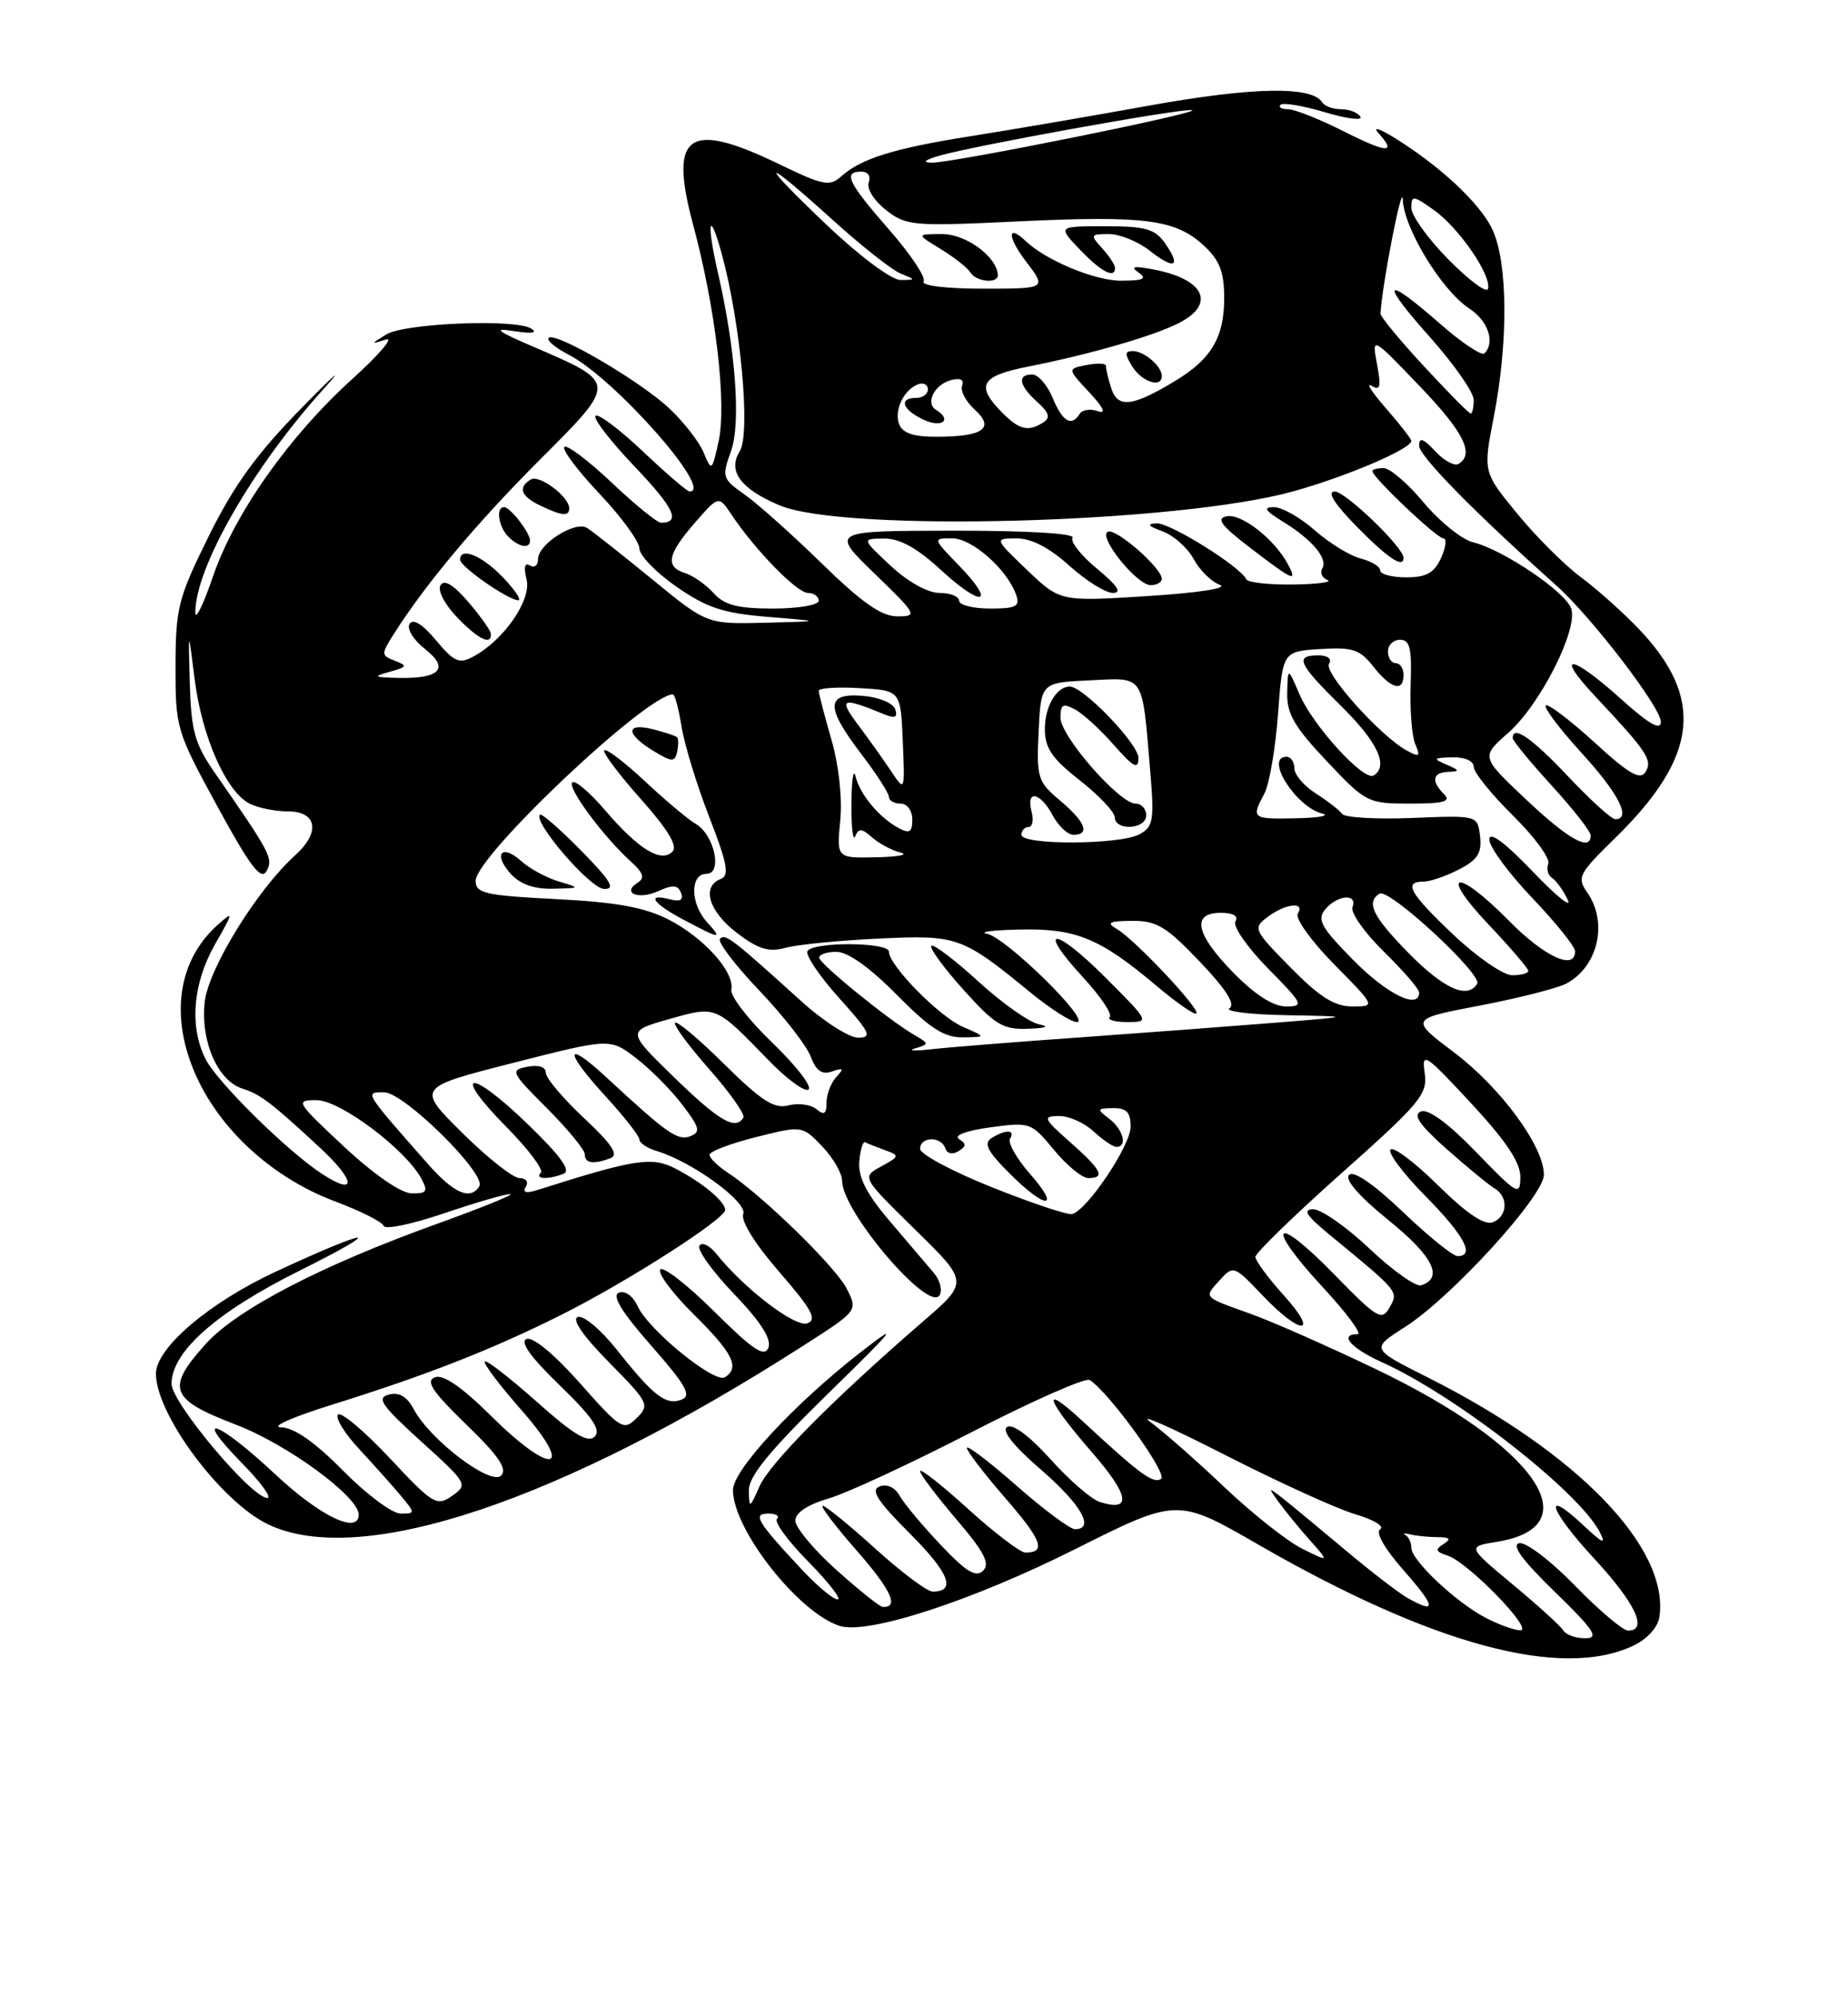 <?xml version="1.0" encoding="UTF-8" standalone="no"?>
<!DOCTYPE svg PUBLIC "-//W3C//DTD SVG 1.1//EN" "http://www.w3.org/Graphics/SVG/1.1/DTD/svg11.dtd" >
<svg xmlns="http://www.w3.org/2000/svg" xmlns:xlink="http://www.w3.org/1999/xlink" version="1.1" viewBox="0 0 237 256">
 <g >
 <path fill="currentColor"
d=" M 209.51 210.91 C 211.28 210.06 212.63 208.56 212.82 207.22 C 214.08 198.37 202.33 186.22 183.15 176.57 C 175.80 172.88 175.80 172.88 180.15 170.11 C 186.11 166.33 198.00 153.31 198.00 150.57 C 198.00 146.93 192.49 139.44 186.48 134.89 C 180.79 130.60 180.79 130.60 189.81 128.88 C 194.77 127.93 199.76 126.66 200.89 126.06 C 204.96 123.88 206.25 118.22 203.55 114.38 C 202.21 112.46 202.46 111.98 207.14 107.41 C 217.80 97.00 218.65 89.51 210.19 80.63 C 208.16 78.50 204.81 75.51 202.74 73.98 C 200.67 72.45 197.00 68.79 194.59 65.85 C 190.20 60.50 190.20 60.50 191.56 53.50 C 193.46 43.77 193.38 33.59 191.37 29.36 C 189.76 25.98 184.47 21.08 178.50 17.46 C 176.84 16.45 176.06 16.25 176.75 17.02 C 179.18 19.71 177.94 19.66 172.36 16.85 C 169.26 15.28 166.03 14.00 165.19 14.00 C 164.35 14.00 163.92 13.74 164.23 13.43 C 164.55 13.12 167.11 13.55 169.93 14.39 C 172.75 15.23 174.80 15.48 174.47 14.96 C 174.15 14.43 173.04 14.00 172.00 14.00 C 170.96 14.00 169.88 13.61 169.58 13.13 C 168.26 11.00 160.70 11.14 147.40 13.53 C 139.76 14.91 129.43 16.68 124.46 17.46 C 114.64 19.01 110.40 20.33 107.87 22.62 C 106.41 23.94 105.54 23.76 99.94 21.05 C 88.23 15.38 85.74 17.14 88.90 28.84 C 91.79 39.58 93.23 51.82 92.15 56.61 C 91.30 60.42 91.26 60.45 90.24 58.00 C 89.66 56.62 87.69 54.09 85.85 52.36 C 82.09 48.83 71.20 42.46 70.36 43.31 C 70.06 43.61 71.23 44.59 72.96 45.48 C 78.84 48.52 91.63 63.00 88.44 63.00 C 88.13 63.00 85.43 60.68 82.43 57.84 C 79.43 55.01 76.70 52.96 76.37 53.30 C 76.04 53.63 78.29 56.55 81.38 59.79 C 86.46 65.11 87.35 67.00 84.77 67.00 C 84.28 67.00 81.43 64.68 78.43 61.84 C 75.43 59.01 72.71 56.96 72.38 57.29 C 72.05 57.62 74.08 60.32 76.89 63.29 C 79.70 66.26 82.00 69.42 82.00 70.30 C 82.00 71.18 84.14 73.39 86.75 75.20 C 90.66 77.91 92.74 78.60 98.50 79.07 C 105.50 79.64 105.50 79.64 98.08 79.82 C 90.65 80.00 90.65 80.00 83.58 74.20 C 79.68 71.02 75.95 68.07 75.28 67.66 C 73.74 66.72 69.00 69.75 69.00 71.67 C 69.00 72.47 68.53 72.83 67.96 72.48 C 67.29 72.06 67.14 72.70 67.53 74.26 C 68.19 76.89 64.62 82.06 60.69 84.16 C 58.89 85.13 58.23 84.84 55.91 82.06 C 54.20 80.01 52.97 79.24 52.53 79.96 C 52.14 80.58 53.02 82.02 54.50 83.18 C 57.69 85.69 56.44 87.02 51.00 86.89 C 47.90 86.81 47.79 86.72 50.00 86.10 C 52.22 85.49 52.29 85.33 50.64 84.69 C 48.86 84.01 48.86 83.86 50.52 81.24 C 54.63 74.78 61.08 67.09 69.21 58.95 C 79.21 48.95 79.22 49.10 68.42 44.45 C 63.60 42.38 63.15 42.00 66.00 42.45 C 68.19 42.79 68.99 42.67 68.14 42.12 C 66.14 40.83 51.81 41.42 49.49 42.89 C 47.51 44.14 47.51 44.15 49.49 43.52 C 50.58 43.17 48.65 45.43 45.21 48.55 C 37.03 55.95 30.05 65.85 27.28 73.98 C 26.05 77.56 25.05 79.60 25.05 78.50 C 25.04 72.76 32.42 59.90 41.45 49.91 C 44.23 46.83 43.03 47.85 38.79 52.18 C 32.95 58.12 30.04 62.13 26.80 68.66 C 22.84 76.67 22.53 77.88 22.51 85.40 C 22.50 93.32 22.62 93.72 27.89 103.38 C 32.08 111.06 33.48 112.90 34.17 111.66 C 35.08 110.04 34.74 109.40 27.52 99.01 C 24.98 95.35 24.52 93.68 24.34 87.61 C 24.14 80.50 24.14 80.50 24.97 87.10 C 25.89 94.39 28.96 101.37 31.94 102.97 C 33.00 103.53 35.25 104.00 36.93 104.00 C 40.66 104.00 41.12 106.68 37.88 109.60 C 33.02 113.96 26.74 124.13 26.26 128.39 C 25.69 133.42 27.90 138.52 31.09 139.53 C 33.41 140.27 34.77 141.30 41.05 147.12 C 45.64 151.37 45.78 153.39 41.28 150.45 C 36.86 147.56 27.94 138.78 26.40 135.81 C 24.26 131.67 24.71 126.06 27.57 121.04 C 29.97 116.85 29.99 116.70 27.92 118.54 C 22.57 123.31 21.69 130.97 25.58 138.79 C 28.90 145.46 35.44 151.17 42.96 153.98 C 46.23 155.21 49.04 156.62 49.21 157.13 C 49.38 157.63 52.85 156.91 56.93 155.52 C 61.01 154.14 64.83 153.02 65.43 153.05 C 66.02 153.08 61.78 154.80 56.00 156.88 C 41.24 162.19 30.41 167.81 26.41 172.23 C 21.24 177.95 21.76 179.35 30.20 182.58 C 36.82 185.10 46.00 191.82 46.00 194.13 C 46.00 196.72 41.05 194.34 35.34 189.00 C 27.89 182.03 24.48 180.85 31.00 187.50 C 33.43 189.97 34.91 192.00 34.29 192.00 C 32.26 192.00 22.00 179.78 22.00 177.36 C 22.00 173.26 27.76 168.17 38.39 162.88 C 49.80 157.19 47.75 157.25 35.43 162.96 C 26.86 166.93 20.00 172.76 20.00 176.07 C 20.00 181.30 28.38 192.53 34.42 195.40 C 46.27 201.02 71.82 192.48 102.99 172.50 C 110.04 167.99 110.04 167.99 108.57 165.14 C 107.11 162.31 97.72 153.17 93.30 150.28 C 92.04 149.45 91.00 148.43 91.00 148.01 C 91.00 147.59 93.67 146.57 96.94 145.75 C 102.87 144.26 102.87 144.26 105.44 146.93 C 106.85 148.40 108.00 150.40 108.00 151.37 C 108.00 155.27 119.09 168.28 120.49 166.02 C 120.88 165.39 120.56 164.11 119.79 163.19 C 119.01 162.26 116.49 159.30 114.18 156.60 C 111.16 153.07 110.05 150.93 110.20 148.92 C 110.32 147.39 110.66 146.26 110.96 146.41 C 111.26 146.57 112.40 147.02 113.50 147.42 C 115.41 148.11 115.38 148.21 113.00 149.51 C 110.50 150.87 110.50 150.87 117.36 157.60 C 124.23 164.32 124.23 164.32 118.36 169.39 C 106.92 179.28 98.72 187.54 97.41 190.50 C 96.14 193.37 96.08 193.39 96.04 191.04 C 96.01 189.22 98.65 186.00 106.25 178.57 C 114.95 170.07 115.56 169.28 110.27 173.40 C 101.79 180.01 94.00 188.43 94.00 190.98 C 94.00 196.03 102.41 206.73 107.70 208.40 C 111.29 209.54 124.68 205.18 137.86 198.57 C 150.99 191.99 150.99 191.99 161.40 197.99 C 183.73 210.85 200.31 215.31 209.51 210.91 Z  M 62.96 81.25 C 62.94 80.84 61.64 79.00 60.07 77.17 C 58.18 74.96 56.98 74.23 56.50 75.00 C 56.09 75.66 57.00 77.43 58.58 79.08 C 61.29 81.92 63.04 82.78 62.96 81.25 Z  M 64.50 74.00 C 61.82 71.20 58.98 70.04 59.01 71.75 C 59.03 72.63 65.07 76.85 66.44 76.94 C 66.95 76.97 66.08 75.65 64.50 74.00 Z  M 67.97 69.25 C 67.92 68.20 65.42 65.00 64.64 65.00 C 63.56 65.00 63.93 67.53 65.20 68.80 C 66.55 70.15 68.02 70.39 67.97 69.25 Z  M 73.00 65.15 C 73.00 63.66 69.16 60.78 68.06 61.46 C 66.40 62.49 66.80 63.60 69.25 64.78 C 72.07 66.14 73.00 66.23 73.00 65.15 Z  M 200.48 208.97 C 200.14 208.41 197.22 205.76 194.01 203.09 C 188.17 198.23 188.17 198.23 191.96 197.62 C 204.16 195.67 196.91 185.29 176.50 175.51 C 170.45 172.61 163.25 169.43 160.50 168.44 C 154.18 166.17 154.36 166.37 156.44 164.07 C 158.17 162.16 158.27 162.20 161.94 166.06 C 166.87 171.24 169.30 171.18 164.62 166.00 C 162.63 163.80 161.00 161.59 161.00 161.10 C 161.00 160.61 165.98 155.77 172.07 150.35 C 182.19 141.35 183.11 140.24 182.71 137.52 C 182.31 134.76 182.75 135.04 188.64 141.38 C 193.15 146.24 194.99 148.99 194.98 150.86 C 194.96 153.34 194.62 153.15 189.34 147.70 C 185.76 143.99 183.19 142.10 182.24 142.46 C 181.15 142.88 182.02 144.15 185.52 147.27 C 188.15 149.59 190.90 151.86 191.65 152.30 C 193.49 153.39 193.36 155.93 191.42 156.67 C 190.37 157.07 188.04 155.50 184.45 151.95 C 181.48 149.02 178.73 146.94 178.33 147.33 C 177.94 147.73 179.95 150.41 182.81 153.31 C 187.79 158.35 189.21 161.00 186.93 161.00 C 186.33 161.00 183.17 158.45 179.90 155.32 C 176.18 151.77 173.60 150.00 173.01 150.59 C 172.42 151.18 174.32 153.36 178.08 156.40 C 183.78 161.01 185.17 163.78 182.27 164.74 C 181.59 164.97 178.63 162.87 175.67 160.08 C 172.72 157.28 169.46 155.00 168.43 155.00 C 167.01 155.00 167.52 155.80 170.50 158.25 C 179.46 165.62 179.37 165.51 178.21 167.58 C 177.21 169.35 176.63 169.00 171.08 163.31 C 163.39 155.43 162.10 156.83 169.59 164.93 C 172.69 168.27 174.72 171.00 174.11 171.00 C 171.67 171.00 173.23 172.80 177.23 174.60 C 186.69 178.86 202.47 191.16 205.17 196.38 C 206.02 198.03 205.56 197.85 203.14 195.57 C 197.71 190.48 198.66 193.52 204.45 199.77 C 209.74 205.49 211.40 209.00 208.80 209.00 C 208.14 209.00 205.08 206.41 202.00 203.25 C 198.92 200.08 195.71 197.63 194.85 197.79 C 193.78 198.00 195.22 199.97 199.40 204.03 C 204.47 208.96 205.13 209.97 203.31 209.98 C 202.10 209.99 200.83 209.54 200.48 208.97 Z  M 190.50 207.34 C 186.68 205.34 181.00 199.98 181.00 198.39 C 181.00 197.72 180.66 196.98 180.25 196.75 C 179.84 196.52 180.10 196.48 180.83 196.66 C 181.56 196.85 183.14 197.01 184.33 197.02 C 185.96 197.03 186.16 197.25 185.12 197.91 C 184.01 198.60 184.12 198.90 185.66 199.39 C 188.26 200.22 196.81 209.01 194.96 208.96 C 194.16 208.94 192.15 208.21 190.50 207.34 Z  M 107.25 201.21 C 104.36 198.62 102.00 195.78 102.00 194.91 C 102.00 193.90 103.55 192.86 106.25 192.07 C 108.59 191.39 116.87 187.55 124.65 183.54 C 132.43 179.54 139.23 176.54 139.75 176.88 C 142.32 178.55 149.84 188.98 148.90 189.56 C 147.87 190.20 146.18 188.95 138.75 182.07 C 133.42 177.13 134.11 179.32 140.01 186.11 C 144.86 191.68 145.20 193.83 141.04 192.51 C 139.97 192.17 137.12 189.71 134.72 187.03 C 132.07 184.08 129.88 182.45 129.17 182.89 C 128.41 183.36 129.93 185.28 133.50 188.37 C 138.65 192.82 140.47 196.00 137.86 196.00 C 137.23 196.00 133.86 193.49 130.36 190.42 C 126.86 187.34 124.00 185.17 124.00 185.59 C 124.00 186.00 126.23 188.91 128.96 192.05 C 133.64 197.43 134.21 199.00 131.50 199.00 C 130.86 199.00 127.56 196.49 124.17 193.42 C 120.78 190.34 118.00 188.16 118.00 188.56 C 118.00 188.96 120.09 191.73 122.63 194.71 C 126.22 198.90 127.00 200.40 126.08 201.32 C 125.15 202.23 123.91 201.47 120.63 198.00 C 118.29 195.53 115.92 192.69 115.37 191.71 C 114.78 190.64 113.75 190.16 112.81 190.52 C 111.61 190.98 112.49 192.36 116.69 196.56 C 121.74 201.61 122.68 204.00 119.61 204.00 C 118.91 204.00 115.61 201.53 112.26 198.50 C 108.92 195.47 105.88 193.00 105.51 193.00 C 105.14 193.00 107.09 195.57 109.84 198.71 C 114.29 203.78 115.36 206.09 113.19 205.96 C 112.81 205.93 110.14 203.80 107.25 201.21 Z  M 180.50 204.81 C 179.40 204.19 175.80 201.42 172.50 198.65 C 169.20 195.88 165.61 192.91 164.52 192.05 C 162.63 190.58 162.60 190.60 163.97 192.50 C 164.76 193.60 166.55 195.79 167.95 197.37 C 170.50 200.24 170.50 200.24 167.00 198.50 C 165.07 197.54 160.57 193.98 157.00 190.59 C 153.43 187.20 149.15 183.44 147.50 182.24 C 145.85 181.04 150.12 182.92 157.00 186.43 C 163.88 189.94 171.43 193.38 173.79 194.08 C 176.14 194.77 177.59 195.63 177.01 196.00 C 176.36 196.39 177.56 198.50 180.06 201.33 C 184.16 205.99 184.28 206.94 180.50 204.81 Z  M 102.90 201.25 C 97.07 195.01 96.46 194.00 98.54 194.00 C 99.53 194.00 100.02 194.31 99.64 194.69 C 99.26 195.07 101.08 197.55 103.69 200.19 C 106.29 202.84 107.97 205.00 107.42 205.00 C 106.86 205.00 104.83 203.31 102.90 201.25 Z  M 44.00 188.50 C 40.36 184.82 37.73 182.98 36.03 182.94 C 34.64 182.90 37.55 181.61 42.50 180.07 C 54.71 176.26 63.07 172.99 72.00 168.52 C 80.41 164.31 93.00 156.25 93.00 155.08 C 93.00 153.99 90.00 151.51 86.56 149.75 C 83.58 148.23 81.37 148.57 68.98 152.51 C 67.46 152.99 66.97 152.86 67.43 152.11 C 67.82 151.49 67.46 151.00 66.63 151.00 C 65.81 151.00 62.50 148.39 59.28 145.20 C 53.42 139.39 53.42 139.39 65.82 136.23 C 78.23 133.07 78.23 133.07 81.55 135.60 C 83.37 137.00 86.05 139.68 87.49 141.58 C 89.75 144.54 89.89 145.10 88.51 145.64 C 86.91 146.25 85.54 145.28 77.77 138.09 C 72.44 133.15 72.30 134.67 77.56 140.40 C 80.00 143.06 82.00 145.60 82.00 146.05 C 82.00 146.50 83.01 147.17 84.25 147.54 C 88.76 148.89 95.90 154.09 95.32 155.60 C 94.98 156.48 96.83 159.45 99.95 163.04 C 104.07 167.77 104.82 169.13 103.56 169.61 C 102.03 170.20 95.53 165.26 91.89 160.73 C 91.01 159.63 90.02 159.15 89.70 159.67 C 89.38 160.19 91.38 162.98 94.15 165.86 C 97.56 169.42 98.97 171.63 98.55 172.73 C 98.05 174.02 96.59 173.05 91.58 168.08 C 88.10 164.63 84.98 162.22 84.67 162.73 C 84.35 163.24 86.32 165.86 89.04 168.54 C 93.99 173.42 94.92 175.31 92.96 176.53 C 91.63 177.35 83.17 170.47 81.79 167.44 C 81.19 166.13 80.17 165.38 79.38 165.68 C 78.43 166.05 79.68 168.11 83.53 172.49 C 88.02 177.60 88.74 178.89 87.39 179.40 C 85.40 180.17 83.79 178.92 79.05 172.93 C 77.05 170.42 74.83 168.56 74.11 168.80 C 73.28 169.07 74.73 171.19 78.11 174.62 C 83.19 179.76 83.35 180.08 81.66 181.75 C 79.97 183.42 79.63 183.22 74.39 177.30 C 71.14 173.63 68.35 171.31 67.54 171.62 C 66.63 171.97 68.03 173.93 71.79 177.57 C 75.98 181.62 77.11 183.29 76.26 184.14 C 75.41 184.99 73.54 183.86 68.85 179.68 C 65.40 176.61 62.39 174.28 62.17 174.50 C 61.94 174.73 64.05 177.52 66.85 180.71 C 73.82 188.63 70.87 189.29 63.06 181.56 C 59.23 177.77 56.84 176.12 55.78 176.53 C 54.54 177.01 55.44 178.36 59.79 182.57 C 63.95 186.60 65.11 188.29 64.27 189.13 C 62.94 190.46 55.19 184.59 53.08 180.65 C 52.19 178.99 51.19 178.40 49.86 178.75 C 48.25 179.17 48.92 180.14 54.01 184.75 C 59.95 190.13 60.04 190.28 57.99 191.72 C 56.00 193.11 55.55 192.84 49.98 186.89 C 46.73 183.43 43.75 180.92 43.35 181.31 C 42.95 181.71 44.19 183.72 46.10 185.77 C 48.00 187.82 50.41 190.51 51.44 191.75 C 53.27 193.95 53.27 194.00 51.37 194.00 C 50.30 194.00 46.99 191.53 44.00 188.50 Z  M 72.27 150.45 C 73.28 150.06 71.91 148.17 67.62 144.03 C 60.19 136.84 57.79 137.20 64.93 144.43 C 67.75 147.28 69.74 149.93 69.36 150.31 C 68.53 151.14 70.26 151.22 72.27 150.45 Z  M 78.31 148.44 C 79.38 148.02 78.47 146.65 74.89 143.30 C 72.20 140.78 70.00 138.18 70.00 137.50 C 70.00 136.75 69.08 136.45 67.64 136.73 C 65.39 137.16 65.51 137.41 70.14 142.04 C 72.81 144.72 75.00 147.38 75.00 147.95 C 75.00 149.12 76.10 149.28 78.31 148.44 Z  M 127.25 152.19 C 122.17 150.16 118.00 147.94 118.00 147.25 C 118.00 145.66 120.70 145.60 121.23 147.18 C 121.46 147.87 122.16 148.02 122.92 147.55 C 123.94 146.92 123.95 146.59 122.98 145.99 C 122.26 145.54 123.91 144.92 126.97 144.50 C 132.10 143.80 132.25 143.85 135.17 147.39 C 136.81 149.38 138.79 151.00 139.57 151.00 C 141.81 151.00 141.29 149.97 137.25 146.40 C 133.80 143.35 133.68 143.08 135.79 143.04 C 137.05 143.02 139.05 143.90 140.23 145.00 C 141.41 146.10 142.74 147.00 143.19 147.00 C 144.63 147.00 144.05 144.76 142.25 143.39 C 140.63 142.16 140.67 142.06 142.75 142.03 C 144.47 142.01 145.00 142.57 145.00 144.42 C 145.00 146.81 139.45 155.09 137.50 155.61 C 136.95 155.76 132.34 154.22 127.25 152.19 Z  M 132.08 150.44 C 130.36 148.48 129.22 146.46 129.54 145.94 C 130.26 144.77 128.95 144.74 127.15 145.88 C 126.12 146.54 126.64 147.58 129.44 150.37 C 134.11 155.05 136.17 155.10 132.08 150.44 Z  M 44.11 146.96 C 37.94 141.20 37.83 141.00 40.61 141.01 C 43.62 141.01 52.04 147.33 54.05 151.09 C 54.92 152.71 54.73 152.99 52.79 152.96 C 51.42 152.93 47.94 150.53 44.11 146.96 Z  M 54.87 149.18 C 46.64 139.84 46.74 140.00 49.26 140.00 C 51.80 140.00 62.43 150.49 61.47 152.05 C 60.33 153.89 58.20 152.96 54.87 149.18 Z  M 86.44 138.07 C 80.38 132.17 80.38 132.17 85.78 130.63 C 91.89 128.90 91.70 128.82 98.62 135.95 C 101.00 138.39 103.29 140.05 103.71 139.63 C 104.13 139.20 102.01 136.49 98.99 133.59 C 95.97 130.69 93.63 127.65 93.79 126.84 C 94.23 124.58 90.27 120.18 85.72 117.85 C 82.65 116.29 79.02 115.63 71.31 115.24 C 62.22 114.78 61.00 114.50 61.00 112.90 C 61.00 109.73 82.95 89.00 86.30 89.00 C 86.55 89.00 87.04 90.86 87.41 93.14 C 87.77 95.41 89.36 100.61 90.95 104.70 C 93.30 110.74 93.57 112.23 92.42 112.67 C 89.93 113.63 90.89 116.81 94.50 119.57 C 97.25 121.67 98.58 122.07 100.75 121.48 C 102.26 121.07 107.63 120.54 112.68 120.30 C 122.81 119.82 123.35 120.01 132.14 127.20 C 134.69 129.29 137.37 131.00 138.10 131.00 C 140.06 131.00 129.03 120.17 126.58 119.68 C 125.44 119.46 127.33 119.21 130.80 119.14 C 137.98 118.98 141.06 120.25 148.26 126.31 C 150.87 128.52 153.20 130.13 153.43 129.90 C 153.97 129.37 145.53 120.41 143.23 119.07 C 141.84 118.26 142.22 118.05 145.18 118.03 C 148.33 118.00 149.57 118.75 153.85 123.24 C 157.21 126.76 158.47 128.72 157.68 129.22 C 157.03 129.63 160.32 130.04 165.00 130.12 C 173.50 130.28 173.50 130.28 164.00 131.05 C 158.78 131.47 147.53 132.32 139.00 132.93 C 130.47 133.53 121.70 134.23 119.50 134.48 C 117.30 134.73 116.34 134.68 117.37 134.37 C 119.17 133.83 119.17 133.76 117.25 132.65 C 113.99 130.76 105.12 123.56 105.06 122.75 C 105.03 122.34 106.03 122.00 107.28 122.00 C 108.73 122.00 111.57 124.02 115.00 127.50 C 119.26 131.81 121.09 132.99 123.47 132.96 C 126.50 132.92 126.50 132.92 123.48 131.61 C 120.43 130.28 114.00 123.74 114.00 121.97 C 114.00 120.75 104.31 120.68 103.56 121.90 C 103.26 122.39 105.07 125.09 107.60 127.90 C 111.59 132.34 111.91 133.00 110.05 133.00 C 108.88 133.00 105.57 130.88 102.71 128.28 C 93.89 120.30 93.03 119.64 92.34 120.32 C 91.98 120.69 94.23 123.65 97.33 126.91 C 100.44 130.17 103.43 133.99 103.96 135.40 C 104.67 137.27 105.42 137.79 106.72 137.33 C 108.17 136.82 108.27 136.95 107.25 138.05 C 106.56 138.79 106.00 140.27 106.00 141.32 C 106.00 142.79 105.69 142.99 104.70 142.16 C 103.98 141.57 102.37 141.35 101.12 141.68 C 99.29 142.16 97.67 141.12 92.94 136.45 C 89.70 133.24 86.84 130.83 86.58 131.09 C 86.32 131.34 88.29 134.02 90.95 137.03 C 93.61 140.04 95.58 142.84 95.33 143.25 C 94.33 144.92 92.22 143.69 86.44 138.07 Z  M 133.26 131.29 C 132.02 131.06 128.52 128.58 125.47 125.80 C 122.42 123.01 119.71 120.96 119.44 121.23 C 119.17 121.50 121.02 124.03 123.56 126.86 C 127.62 131.37 128.63 131.98 131.84 131.86 C 134.16 131.78 134.68 131.57 133.26 131.29 Z  M 141.78 125.30 C 135.18 118.70 132.82 118.68 138.90 125.27 C 141.14 127.70 142.68 129.99 142.32 130.35 C 141.96 130.71 142.97 131.00 144.57 131.00 C 147.45 131.00 147.43 130.95 141.78 125.30 Z  M 90.65 118.17 C 88.51 115.80 88.48 112.00 90.61 112.00 C 92.72 112.00 91.59 106.92 89.18 105.57 C 88.27 105.05 85.37 102.62 82.75 100.17 C 80.12 97.71 77.76 95.91 77.50 96.17 C 77.24 96.42 79.34 99.22 82.15 102.38 C 85.66 106.32 86.95 108.45 86.24 109.16 C 84.77 110.63 81.88 108.85 77.59 103.84 C 75.62 101.54 73.73 99.94 73.39 100.28 C 72.72 100.95 77.38 107.24 80.91 110.43 C 82.50 111.86 82.73 112.55 81.80 113.12 C 79.66 114.45 81.87 115.38 84.41 114.22 C 86.29 113.37 86.95 113.42 87.34 114.45 C 87.69 115.35 87.24 115.61 85.93 115.27 C 82.79 114.45 83.72 115.81 87.75 117.93 C 92.44 120.41 92.70 120.43 90.65 118.17 Z  M 71.64 112.97 C 70.07 112.50 67.93 111.34 66.89 110.40 C 64.35 108.11 63.19 109.44 65.49 111.99 C 66.71 113.34 68.50 113.97 70.90 113.91 C 74.49 113.83 74.49 113.83 71.64 112.97 Z  M 74.52 109.02 C 71.83 106.29 69.45 104.21 69.25 104.42 C 68.32 105.35 75.69 113.88 77.46 113.94 C 78.99 113.99 78.35 112.91 74.52 109.02 Z  M 86.84 94.50 C 86.65 94.32 85.26 93.85 83.75 93.47 C 80.21 92.59 80.22 94.06 83.75 96.22 C 86.17 97.69 86.54 97.71 86.84 96.37 C 87.02 95.53 87.02 94.69 86.84 94.50 Z  M 158.21 124.71 C 153.33 119.74 152.74 117.00 156.56 117.00 C 158.16 117.00 158.86 117.41 158.44 118.10 C 158.07 118.70 159.94 121.40 162.59 124.10 C 167.14 128.71 167.28 129.00 164.92 129.00 C 163.29 129.00 160.95 127.50 158.21 124.71 Z  M 165.51 124.01 C 160.77 119.20 160.66 118.96 162.55 117.54 C 164.84 115.81 167.42 115.51 166.44 117.10 C 166.07 117.70 168.15 120.61 171.10 123.60 C 176.43 129.00 176.43 129.00 173.43 129.00 C 171.15 129.00 169.24 127.80 165.51 124.01 Z  M 173.55 123.05 C 169.40 118.84 168.87 117.87 169.96 116.55 C 171.51 114.69 174.14 114.48 173.45 116.27 C 173.18 116.97 174.99 119.54 177.48 121.98 C 179.97 124.42 182.00 126.77 182.00 127.21 C 182.00 129.47 177.86 127.43 173.55 123.05 Z  M 180.71 122.22 C 176.04 117.47 175.14 115.65 176.93 114.54 C 178.13 113.80 190.17 124.92 189.44 126.10 C 188.20 128.10 185.18 126.75 180.71 122.22 Z  M 186.44 119.85 C 180.78 114.50 179.93 113.00 182.55 113.00 C 183.40 113.00 185.45 112.30 187.11 111.44 C 189.50 110.21 190.06 109.33 189.81 107.19 C 189.50 104.50 189.50 104.50 181.12 104.84 C 176.50 105.03 172.45 104.79 172.12 104.32 C 171.78 103.84 170.26 102.67 168.75 101.70 C 167.24 100.74 166.00 99.29 166.00 98.48 C 166.00 97.66 165.55 97.00 165.00 97.00 C 162.12 97.00 166.15 103.40 169.57 104.28 C 170.63 104.55 169.14 104.82 166.25 104.88 C 160.56 105.01 160.44 104.92 162.15 101.72 C 162.79 100.53 163.57 95.95 163.90 91.53 C 164.50 83.50 164.50 83.50 169.31 83.19 C 173.47 82.93 174.39 83.23 176.13 85.44 C 178.39 88.31 180.00 88.75 180.00 86.50 C 180.00 85.67 179.55 85.00 179.00 85.00 C 178.45 85.00 178.00 84.33 178.00 83.50 C 178.00 82.67 178.70 82.00 179.56 82.00 C 180.82 82.00 181.08 83.11 180.91 87.75 C 180.80 90.91 181.06 94.34 181.50 95.37 C 182.19 96.97 182.04 97.09 180.40 96.19 C 177.04 94.36 169.74 86.22 170.44 85.09 C 170.85 84.44 170.29 84.00 169.06 84.00 C 166.00 84.00 166.48 85.07 172.00 90.50 C 176.68 95.11 178.12 98.19 176.16 99.40 C 174.92 100.17 168.38 93.02 166.66 89.00 C 165.16 85.50 165.16 85.50 165.08 88.81 C 165.02 91.48 166.00 93.17 170.15 97.56 C 175.17 102.88 175.42 103.00 180.85 103.00 C 185.17 103.00 186.13 102.73 185.20 101.80 C 183.50 100.10 183.71 99.01 185.75 98.93 C 187.25 98.87 187.21 98.73 185.50 98.00 C 183.73 97.24 183.81 97.13 186.25 97.07 C 187.86 97.03 189.00 97.53 189.00 98.29 C 189.00 99.00 191.26 101.80 194.02 104.52 C 196.78 107.24 198.82 110.02 198.56 110.70 C 198.30 111.38 198.52 112.20 199.04 112.52 C 199.56 112.85 200.47 114.10 201.05 115.31 C 201.64 116.51 199.61 114.89 196.56 111.70 C 192.92 107.91 191.00 106.50 191.00 107.61 C 191.00 108.55 193.47 111.91 196.50 115.09 C 199.53 118.26 202.00 121.33 202.00 121.93 C 202.00 124.45 198.07 122.64 193.50 118.00 C 186.81 111.21 184.40 111.61 190.85 118.44 C 193.68 121.43 196.00 124.13 196.00 124.44 C 196.00 124.75 195.07 125.00 193.94 125.00 C 192.81 125.00 189.43 122.68 186.44 119.85 Z  M 107.76 105.15 C 108.04 102.26 107.57 98.04 106.61 94.74 C 105.73 91.69 105.00 88.90 105.00 88.54 C 105.00 88.19 107.36 88.03 110.25 88.20 C 115.50 88.50 115.50 88.50 115.78 95.00 C 116.05 101.50 116.05 101.50 114.28 98.84 C 113.30 97.37 111.40 94.71 110.06 92.92 C 107.48 89.48 107.91 89.30 113.39 91.55 C 114.78 92.12 115.15 91.95 114.81 90.91 C 114.55 90.12 112.72 89.36 110.67 89.19 C 105.88 88.79 105.84 90.60 110.50 96.70 C 112.42 99.22 114.00 101.67 114.00 102.14 C 114.00 102.61 114.67 103.00 115.50 103.00 C 116.34 103.00 117.00 103.89 117.00 105.04 C 117.00 106.67 116.65 106.88 115.24 106.13 C 112.75 104.79 110.29 101.84 109.72 99.50 C 109.45 98.40 109.22 99.97 109.19 103.00 C 109.17 106.03 109.39 107.91 109.68 107.19 C 110.10 106.13 110.53 106.16 111.85 107.34 C 112.76 108.14 114.40 109.01 115.50 109.28 C 116.60 109.55 115.20 109.82 112.40 109.88 C 107.29 110.00 107.29 110.00 107.76 105.15 Z  M 131.00 107.00 C 131.00 106.45 131.41 106.00 131.91 106.00 C 132.40 106.00 132.58 105.10 132.29 104.00 C 131.55 101.17 133.40 101.51 135.00 104.50 C 135.74 105.88 136.94 107.00 137.67 107.00 C 139.85 107.00 139.20 105.34 135.95 102.61 C 133.07 100.19 132.92 99.70 133.20 93.77 C 133.50 87.50 133.50 87.50 139.72 87.20 C 146.86 86.86 146.44 86.24 147.50 98.69 C 148.05 105.18 147.92 105.97 146.12 106.94 C 143.59 108.29 131.00 108.34 131.00 107.00 Z  M 147.00 104.50 C 147.00 103.67 146.38 103.00 145.63 103.00 C 143.56 103.00 136.00 94.35 136.00 91.99 C 136.00 90.29 136.33 90.10 137.86 90.93 C 138.89 91.47 141.14 93.53 142.86 95.50 C 145.38 98.36 146.00 98.69 146.00 97.15 C 146.00 95.35 138.93 88.00 137.20 88.00 C 135.49 88.00 134.00 90.54 134.00 93.45 C 134.00 95.88 134.92 97.23 138.46 100.00 C 140.92 101.93 142.94 104.06 142.96 104.75 C 143.02 106.55 147.00 106.30 147.00 104.50 Z  M 195.71 102.47 C 189.92 97.01 189.92 97.01 193.42 93.94 C 197.50 90.35 202.38 80.76 201.51 78.03 C 200.83 75.89 192.80 70.46 188.90 69.50 C 187.48 69.15 184.64 66.87 182.60 64.43 C 180.57 61.99 178.25 60.00 177.45 60.00 C 176.65 60.00 176.00 60.17 176.00 60.38 C 176.00 61.17 184.27 69.00 185.10 69.00 C 185.57 69.00 185.44 70.12 184.82 71.50 C 183.93 73.44 182.93 74.00 180.34 74.00 C 178.50 74.00 177.00 73.60 177.00 73.11 C 177.00 72.62 175.88 71.94 174.52 71.59 C 173.15 71.25 170.51 69.63 168.64 67.99 C 166.77 66.34 164.40 65.00 163.37 65.00 C 161.95 65.01 162.23 65.45 164.50 66.84 C 168.26 69.14 170.35 71.62 169.58 72.87 C 169.25 73.40 169.55 74.06 170.24 74.34 C 170.93 74.61 168.95 74.88 165.83 74.92 C 162.72 74.96 160.02 74.66 159.83 74.25 C 159.12 72.65 150.07 67.00 148.34 67.08 C 147.01 67.14 147.22 67.42 149.10 68.11 C 150.53 68.64 152.32 70.23 153.08 71.65 C 153.84 73.07 155.35 74.56 156.43 74.96 C 157.58 75.39 153.76 75.98 147.18 76.40 C 135.96 77.11 135.96 77.11 131.73 73.07 C 127.50 69.02 127.50 69.02 130.38 69.01 C 132.27 69.00 134.58 70.20 137.13 72.50 C 139.26 74.42 141.78 76.00 142.73 76.00 C 143.93 76.00 143.31 75.06 140.72 72.92 C 138.66 71.23 137.24 69.43 137.55 68.92 C 137.89 68.37 131.68 68.01 122.31 68.02 C 106.50 68.04 106.50 68.04 112.16 73.52 C 117.60 78.78 117.72 79.00 115.08 79.00 C 113.05 79.00 110.56 77.26 105.42 72.25 C 101.62 68.54 97.15 64.55 95.50 63.39 C 92.63 61.37 92.55 61.14 93.75 57.82 C 95.04 54.26 94.34 44.80 92.07 34.95 C 90.58 28.48 90.94 26.63 92.55 32.50 C 94.99 41.39 96.29 55.57 94.87 57.84 C 93.28 60.38 94.98 62.67 100.00 64.78 C 108.30 68.26 151.07 67.09 165.85 62.98 C 172.70 61.08 181.00 57.53 181.00 56.51 C 181.00 56.27 179.54 54.39 177.75 52.34 C 175.96 50.29 175.12 48.99 175.89 49.45 C 177.01 50.13 177.15 49.61 176.60 46.69 C 175.93 43.10 175.93 43.10 181.96 49.38 C 187.72 55.37 189.14 58.18 187.06 59.46 C 186.54 59.78 185.19 59.05 184.06 57.83 C 182.52 56.18 182.00 56.01 182.00 57.14 C 182.00 58.45 189.07 65.64 199.62 75.07 C 204.12 79.10 213.00 90.67 213.00 92.52 C 213.00 93.69 211.49 92.83 207.89 89.59 C 201.47 83.82 199.26 83.59 204.58 89.25 C 211.25 96.35 211.97 97.43 211.03 98.95 C 210.36 100.04 208.91 99.21 204.46 95.13 C 201.32 92.27 198.52 90.15 198.24 90.42 C 197.96 90.70 200.05 93.46 202.87 96.55 C 207.60 101.72 209.26 105.00 207.15 105.00 C 206.67 105.00 203.95 102.53 201.09 99.50 C 196.41 94.55 194.00 92.89 194.00 94.61 C 194.00 94.95 196.25 97.68 199.00 100.69 C 201.75 103.70 204.00 106.57 204.00 107.08 C 204.00 109.19 201.16 107.61 195.71 102.47 Z  M 149.00 74.19 C 149.00 72.82 143.23 67.76 142.11 68.14 C 140.68 68.62 145.76 75.00 147.57 75.00 C 148.36 75.00 149.00 74.63 149.00 74.19 Z  M 165.13 72.25 C 163.43 69.10 159.22 65.81 157.34 66.17 C 155.91 66.45 156.58 67.35 160.39 70.26 C 165.93 74.49 166.45 74.71 165.13 72.25 Z  M 180.00 71.50 C 180.00 70.16 172.56 63.00 171.18 63.00 C 170.14 63.00 171.12 64.57 174.00 67.50 C 177.98 71.55 180.00 72.90 180.00 71.50 Z  M 91.52 76.03 C 90.54 74.94 88.90 73.78 87.87 73.46 C 85.28 72.64 85.58 71.07 89.12 67.00 C 92.17 63.50 92.17 63.50 93.83 65.99 C 96.88 70.54 102.21 76.00 103.62 76.00 C 104.38 76.00 105.00 76.45 105.00 77.00 C 105.00 77.55 102.38 78.00 99.15 78.00 C 94.61 78.00 92.91 77.56 91.52 76.03 Z  M 123.00 77.00 C 123.00 76.45 121.87 76.00 120.49 76.00 C 119.00 76.00 116.44 74.58 114.24 72.53 C 110.50 69.05 110.50 69.05 113.39 69.03 C 115.40 69.01 117.62 70.24 120.71 73.09 C 126.00 77.96 127.82 77.48 122.99 72.49 C 119.61 69.00 119.61 69.00 122.12 69.00 C 124.67 69.00 129.17 72.98 130.32 76.25 C 130.84 77.73 130.32 78.00 126.97 78.00 C 124.79 78.00 123.00 77.55 123.00 77.00 Z  M 115.31 54.36 C 114.62 52.58 115.96 49.85 117.82 49.23 C 118.47 49.01 119.00 49.32 119.00 49.92 C 119.00 50.51 118.33 51.00 117.50 51.00 C 115.18 51.00 115.73 52.55 118.50 53.82 C 120.85 54.89 122.13 53.81 120.04 52.53 C 118.63 51.66 119.85 49.27 121.99 48.71 C 123.17 48.41 123.68 48.67 123.39 49.43 C 123.14 50.09 123.86 51.46 124.99 52.49 C 127.62 54.87 126.13 55.96 120.22 55.98 C 117.17 56.00 115.76 55.53 115.31 54.36 Z  M 128.56 52.92 C 125.07 49.41 125.75 48.19 131.85 46.99 C 139.84 45.41 148.00 43.05 151.24 41.38 C 155.95 38.94 154.46 35.80 148.00 34.55 C 145.42 34.06 144.90 34.15 146.00 34.92 C 147.16 35.73 146.66 35.97 143.78 35.98 C 140.46 36.00 134.13 33.37 131.55 30.91 C 129.16 28.62 129.17 30.35 131.57 33.50 C 134.24 37.00 134.24 37.00 126.06 37.00 C 121.30 37.00 118.12 36.61 118.45 36.07 C 118.77 35.56 116.77 32.57 114.01 29.42 C 108.73 23.38 108.07 22.00 110.47 22.00 C 111.31 22.00 111.71 22.59 111.41 23.38 C 111.11 24.14 112.09 25.72 113.61 26.91 C 116.21 28.95 117.00 29.02 130.50 28.38 C 146.84 27.61 150.75 28.12 154.38 31.47 C 156.43 33.37 157.00 34.85 157.00 38.23 C 157.00 43.22 155.34 46.03 150.75 48.80 C 145.24 52.14 143.35 52.36 142.52 49.78 C 142.11 48.53 141.81 47.23 141.84 46.90 C 141.87 46.57 140.77 46.51 139.39 46.78 C 136.87 47.26 136.87 47.26 139.69 50.28 C 141.55 52.28 141.92 53.10 140.78 52.70 C 139.84 52.36 138.80 52.52 138.47 53.04 C 137.42 54.74 136.27 54.07 135.00 51.00 C 134.32 49.35 133.14 48.00 132.38 48.00 C 130.42 48.00 130.67 49.39 133.02 51.52 C 134.57 52.92 134.75 53.54 133.77 54.16 C 131.87 55.37 130.71 55.09 128.56 52.92 Z  M 149.00 48.20 C 149.00 46.95 146.74 45.00 145.29 45.00 C 144.23 45.00 144.22 45.38 145.23 47.00 C 146.46 48.96 149.00 49.77 149.00 48.20 Z  M 127.97 35.25 C 127.86 32.92 123.90 30.00 120.84 30.00 C 117.50 30.01 117.50 30.01 120.64 31.92 C 122.37 32.98 124.08 34.32 124.45 34.92 C 125.20 36.14 128.02 36.40 127.97 35.25 Z  M 143.00 34.33 C 143.00 33.96 142.26 32.83 141.35 31.83 C 139.78 30.10 139.83 30.00 142.21 30.00 C 143.60 30.00 145.94 30.95 147.42 32.11 C 150.63 34.64 151.54 34.22 149.42 31.19 C 148.13 29.34 146.93 29.00 141.76 29.00 C 135.63 29.00 135.63 29.00 138.50 32.00 C 141.25 34.87 143.00 35.77 143.00 34.33 Z  M 182.61 46.94 C 179.52 43.61 177.02 40.57 177.04 40.19 C 177.28 36.29 179.83 23.26 179.90 25.55 C 180.02 29.24 184.89 37.23 188.44 39.55 C 190.85 41.13 191.78 43.89 190.37 45.30 C 190.02 45.64 187.44 43.92 184.64 41.46 C 177.42 35.15 176.89 35.93 183.42 43.25 C 186.48 46.69 188.99 50.29 189.00 51.25 C 189.00 52.21 188.82 53.00 188.61 53.00 C 188.39 53.00 185.69 50.27 182.61 46.94 Z  M 185.74 33.24 C 183.13 30.60 181.00 27.63 181.00 26.65 C 181.00 25.00 181.23 25.03 183.93 26.95 C 187.15 29.24 191.36 35.41 190.82 37.03 C 190.63 37.60 188.35 35.89 185.74 33.24 Z  M 106.16 28.96 C 97.09 20.37 97.49 19.77 106.71 28.12 C 110.42 31.48 114.37 34.60 115.48 35.05 C 117.48 35.87 117.48 35.87 115.50 35.89 C 114.38 35.91 110.28 32.87 106.16 28.96 Z  M 120.50 19.95 C 124.98 18.66 150.88 13.98 152.82 14.11 C 154.98 14.26 122.16 20.90 119.50 20.85 C 118.22 20.83 118.57 20.51 120.50 19.95 Z "/>
</g>
</svg>